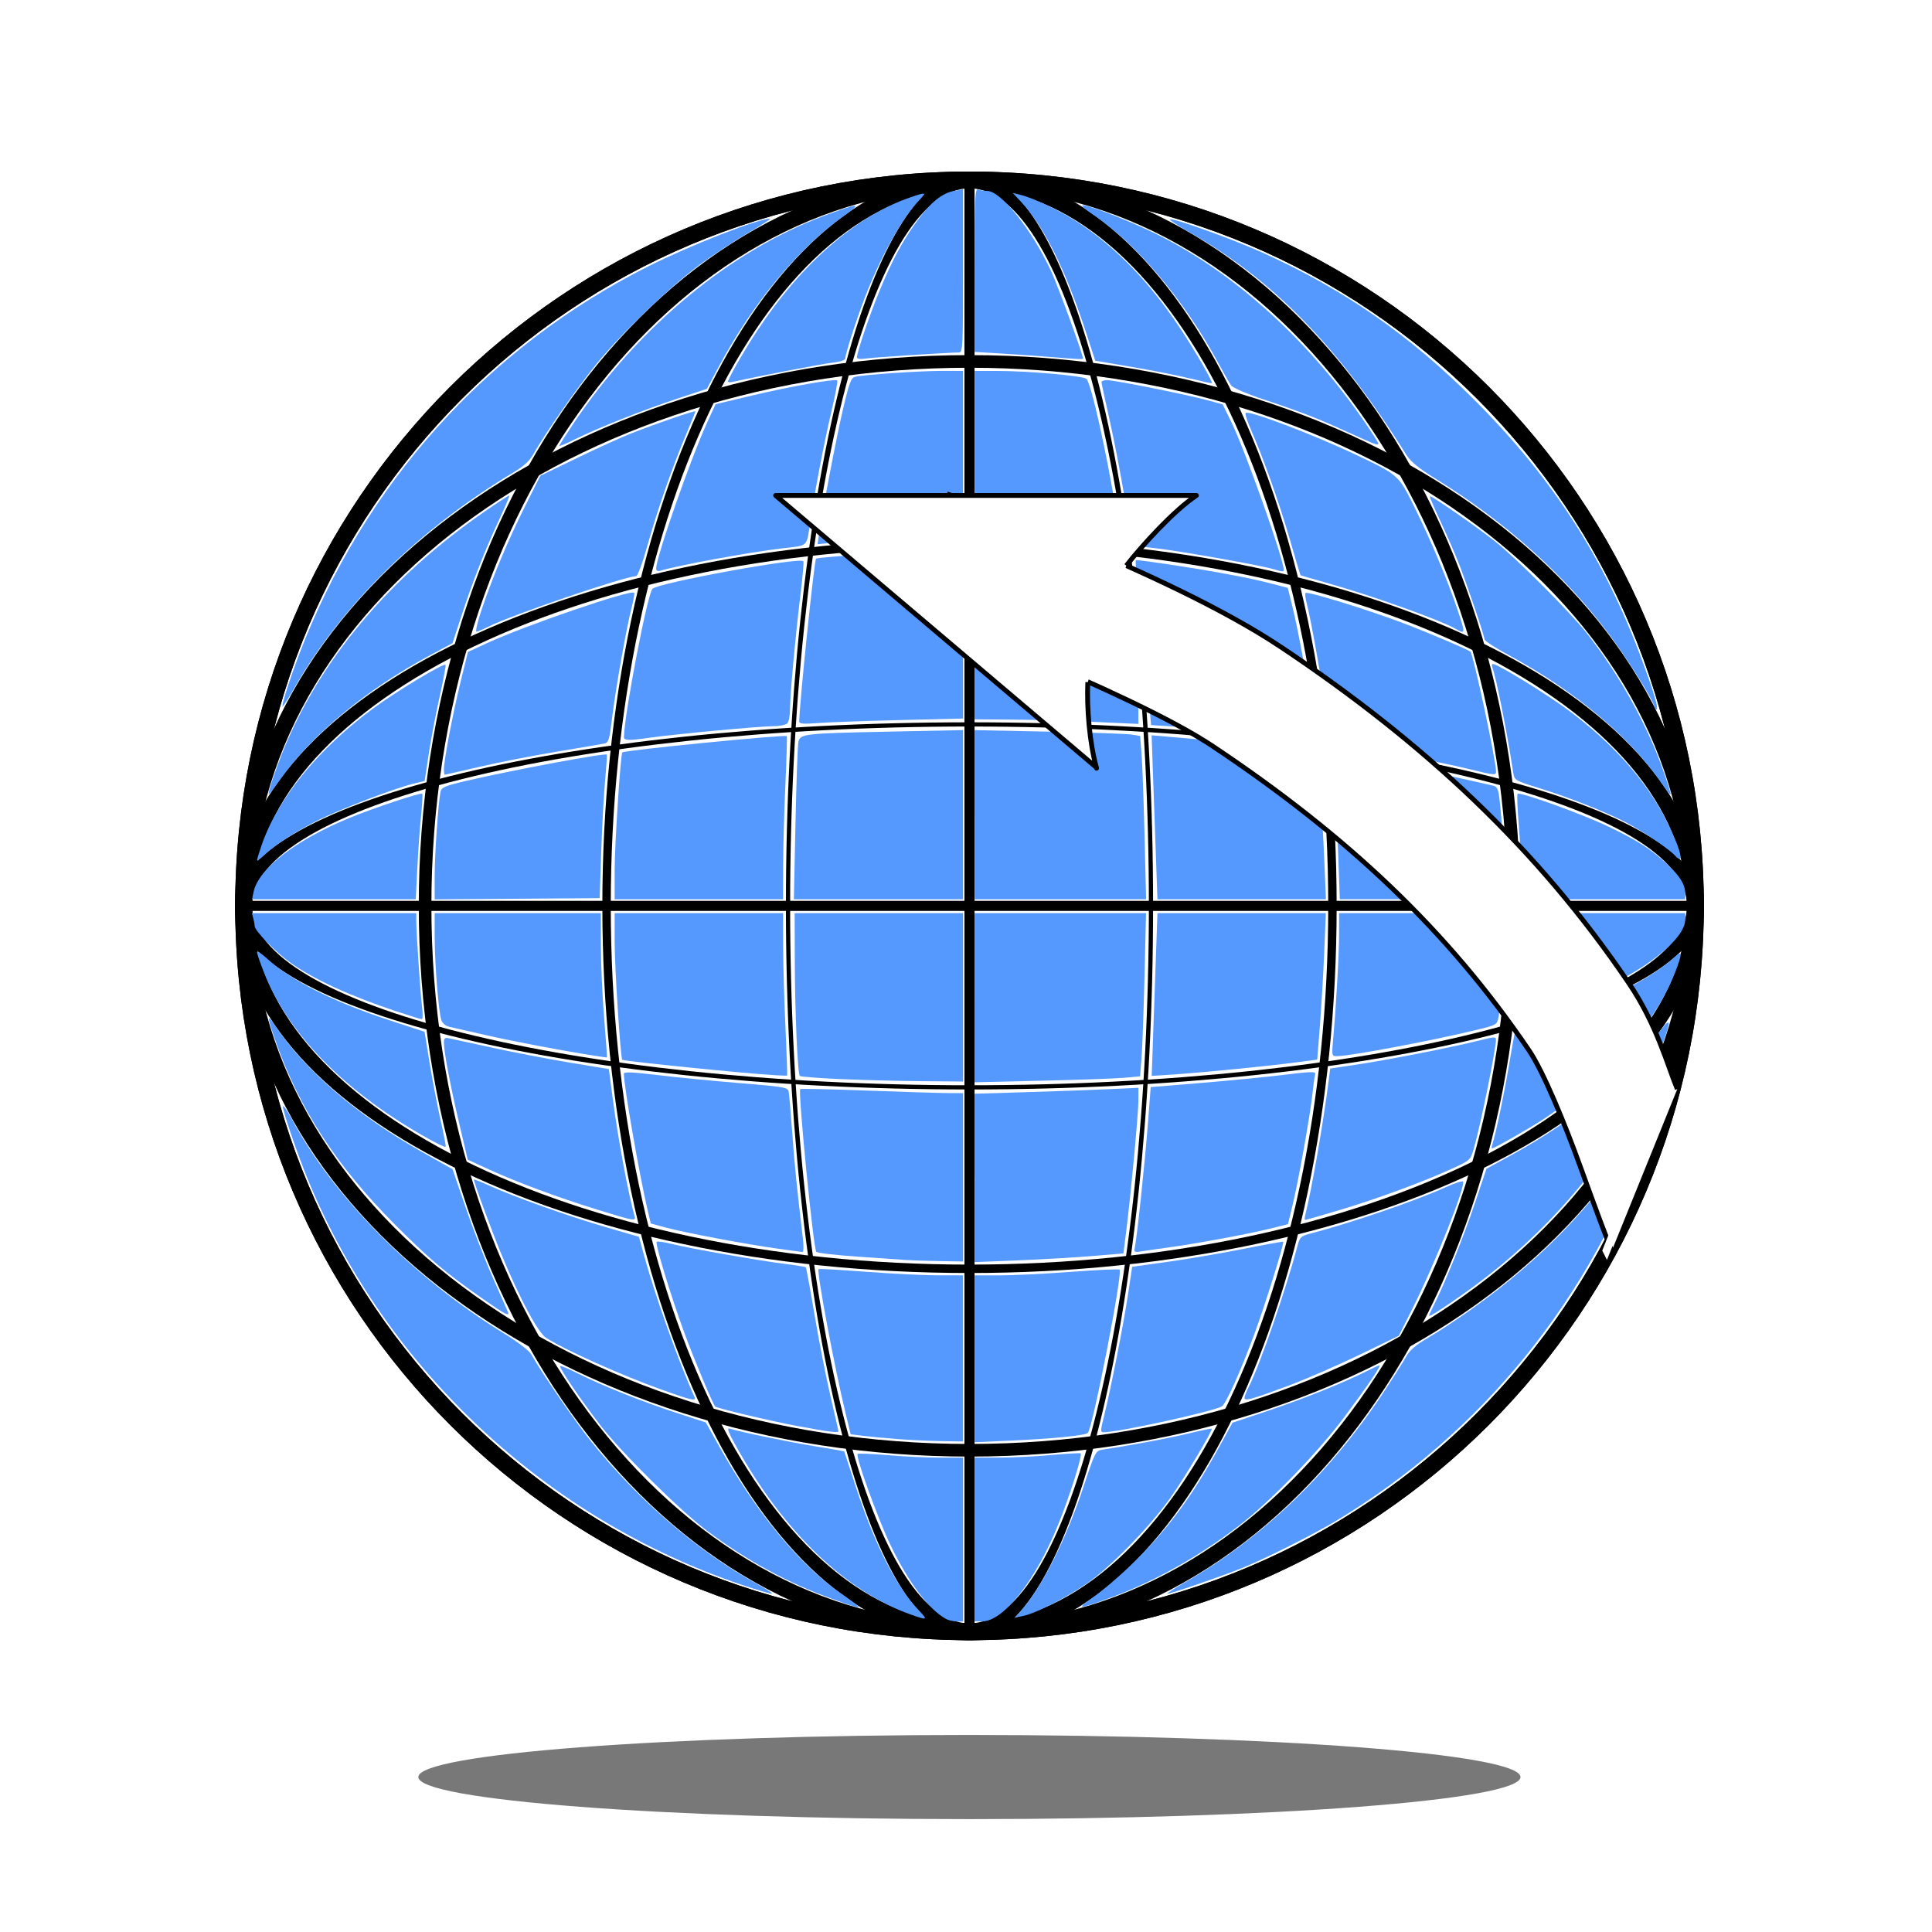 <svg xmlns="http://www.w3.org/2000/svg" xmlns:svg="http://www.w3.org/2000/svg" id="svg2" width="57.402" height="57.402" version="1.1"><defs id="defs4"><marker id="Arrow2Mstart" orient="auto" refX="0" refY="0" style="overflow:visible"><path id="path5795" style="font-size:12;fill-rule:evenodd;stroke-width:.625;stroke-linejoin:round" d="M 8.719,4.034 L -2.207,0.016 L 8.719,-4.002 C 6.973,-1.63 6.983,1.616 8.719,4.034 z" transform="scale(0.6) translate(0,0)"/></marker><marker id="Arrow2Sstart" orient="auto" refX="0" refY="0" style="overflow:visible"><path id="path5801" style="font-size:12;fill-rule:evenodd;stroke-width:.625;stroke-linejoin:round" d="M 8.719,4.034 L -2.207,0.016 L 8.719,-4.002 C 6.973,-1.63 6.983,1.616 8.719,4.034 z" transform="scale(0.3) translate(-2.3,0)"/></marker><marker id="Arrow2Lstart" orient="auto" refX="0" refY="0" style="overflow:visible"><path id="path5789" style="font-size:12;fill-rule:evenodd;stroke-width:.625;stroke-linejoin:round" d="M 8.719,4.034 L -2.207,0.016 L 8.719,-4.002 C 6.973,-1.63 6.983,1.616 8.719,4.034 z" transform="scale(1.1) translate(1,0)"/></marker><filter id="filter3798" width="1.5" height="1.5" x="-.25" y="-.25" color-interpolation-filters="sRGB"><feGaussianBlur id="feGaussianBlur3800" in="SourceAlpha" result="blur" stdDeviation="1,000000"/><feColorMatrix id="feColorMatrix3802" result="bluralpha" type="matrix" values="1 0 0 0 0 0 1 0 0 0 0 0 1 0 0 0 0 0 0,500000 0"/><feOffset id="feOffset3804" dx="1 0" dy="1 0" in="bluralpha" result="offsetBlur"/><feMerge id="feMerge3806"><feMergeNode id="feMergeNode3808" in="offsetBlur"/><feMergeNode id="feMergeNode3810" in="SourceGraphic"/></feMerge></filter><filter id="filter3954" width="1" height="1" x="0" y="0" color-interpolation-filters="sRGB"><feConvolveMatrix id="feConvolveMatrix3956" divisor="1" in="SourceGraphic" kernelMatrix="0 -0.15 0 -0.15 1.6 -0.15 0 -0.15 0" order="3 3" targetX="1" targetY="1"/></filter><filter id="filter4004" width="1.5" height="1.5" x="-.25" y="-.25"><feGaussianBlur id="feGaussianBlur4006" in="SourceAlpha" result="blur" stdDeviation="1,000000"/><feColorMatrix id="feColorMatrix4008" result="bluralpha" type="matrix" values="1 0 0 0 0 0 1 0 0 0 0 0 1 0 0 0 0 0 0,500000 0"/><feOffset id="feOffset4010" dx="1 0" dy="1 0" in="bluralpha" result="offsetBlur"/><feMerge id="feMerge4012"><feMergeNode id="feMergeNode4014" in="offsetBlur"/><feMergeNode id="feMergeNode4016" in="SourceGraphic"/></feMerge></filter><filter id="filter4167" width="1.5" height="1.5" x="-.25" y="-.25"><feGaussianBlur id="feGaussianBlur4169" in="SourceAlpha" result="blur" stdDeviation="1,000000"/><feColorMatrix id="feColorMatrix4171" result="bluralpha" type="matrix" values="1 0 0 0 0 0 1 0 0 0 0 0 1 0 0 0 0 0 0,500000 0"/><feOffset id="feOffset4173" dx="1 0" dy="1 0" in="bluralpha" result="offsetBlur"/><feMerge id="feMerge4175"><feMergeNode id="feMergeNode4177" in="offsetBlur"/><feMergeNode id="feMergeNode4179" in="SourceGraphic"/></feMerge></filter><filter id="filter5348" width="1.025" height="1.434" x="-.013" y="-.217"><feGaussianBlur id="feGaussianBlur5350" stdDeviation=".226"/></filter><marker id="Arrow2Mstart2" orient="auto" refX="0" refY="0" style="overflow:visible"><path id="path7014" style="stroke-linejoin:round;font-size:12;fill-rule:evenodd;stroke:#fff;stroke-width:.625;fill:#fff" d="M 8.719,4.034 L -2.207,0.016 L 8.719,-4.002 C 6.973,-1.63 6.983,1.616 8.719,4.034 z" transform="scale(0.6) translate(0,0)"/></marker><marker id="Arrow2SstartH" orient="auto" refX="0" refY="0" style="overflow:visible"><path id="path7464" style="stroke-linejoin:round;font-size:12;fill-rule:evenodd;stroke:#fff;stroke-width:.625;fill:#fff" d="M 8.719,4.034 L -2.207,0.016 L 8.719,-4.002 C 6.973,-1.63 6.983,1.616 8.719,4.034 z" transform="scale(0.3) translate(-2.3,0)"/></marker><filter id="filter7688" height="1.5" y="-.25" color-interpolation-filters="sRGB"><feGaussianBlur id="feGaussianBlur7690" result="result6" stdDeviation="5"/><feComposite id="feComposite7692" in="SourceGraphic" in2="result6" operator="atop" result="result8"/><feComposite id="feComposite7694" in="result8" in2="SourceAlpha" operator="over" result="result9"/><feColorMatrix id="feColorMatrix7696" result="result10" values="1 0 0 0 0 0 1 0 0 0 0 0 1 0 0 0 0 0 1 0"/><feBlend id="feBlend7698" in="result10" in2="result6" mode="normal"/></filter></defs><g id="layer1" transform="translate(12.553,-1006.647)"><path id="use5265" d="m 51.619,33.36 c 0,11.911 -9.656,21.567 -21.567,21.567 -11.911,0 -21.567,-9.656 -21.567,-21.567 0,-11.911 9.656,-21.567 21.567,-21.567 11.911,0 21.567,9.656 21.567,21.567 z" transform="translate(-13.8,1000.201)" style="fill:none;stroke:#000;stroke-width:.5;stroke-linecap:round;stroke-linejoin:round;stroke-miterlimit:4;stroke-opacity:1;stroke-dasharray:none;stroke-dashoffset:0"/><path id="use5267" d="m 51.619,33.36 c 0,11.911 -9.656,21.567 -21.567,21.567 -11.911,0 -21.567,-9.656 -21.567,-21.567 0,-11.911 9.656,-21.567 21.567,-21.567 11.911,0 21.567,9.656 21.567,21.567 z" transform="matrix(0.75,0,0,1,-6.287,1000.201)" style="fill:none;stroke:#000;stroke-width:.5;stroke-linecap:round;stroke-linejoin:round;stroke-miterlimit:4;stroke-opacity:1;stroke-dasharray:none;stroke-dashoffset:0"/><path id="use5269" d="m 51.619,33.36 c 0,11.911 -9.656,21.567 -21.567,21.567 -11.911,0 -21.567,-9.656 -21.567,-21.567 0,-11.911 9.656,-21.567 21.567,-21.567 11.911,0 21.567,9.656 21.567,21.567 z" transform="matrix(0.5,0,0,1,1.226,1000.201)" style="fill:none;stroke:#000;stroke-width:.5;stroke-linecap:round;stroke-linejoin:round;stroke-miterlimit:4;stroke-opacity:1;stroke-dasharray:none;stroke-dashoffset:0"/><path id="use5271" d="m 51.619,33.36 c 0,11.911 -9.656,21.567 -21.567,21.567 -11.911,0 -21.567,-9.656 -21.567,-21.567 0,-11.911 9.656,-21.567 21.567,-21.567 11.911,0 21.567,9.656 21.567,21.567 z" transform="matrix(0.25,0,0,1,8.739,1000.201)" style="fill:none;stroke:#000;stroke-width:.5;stroke-linecap:round;stroke-linejoin:round;stroke-miterlimit:4;stroke-opacity:1;stroke-dasharray:none;stroke-dashoffset:0"/><path style="fill:none;stroke:#000;stroke-width:.3;stroke-linecap:butt;stroke-linejoin:miter;stroke-miterlimit:4;stroke-opacity:1;stroke-dasharray:none" id="path5273" d="m 16.252,1011.999 0,43.125"/><path id="use5265-3" d="m 51.619,33.36 c 0,11.911 -9.656,21.567 -21.567,21.567 -11.911,0 -21.567,-9.656 -21.567,-21.567 0,-11.911 9.656,-21.567 21.567,-21.567 11.911,0 21.567,9.656 21.567,21.567 z" transform="matrix(0,1,-1,0,49.612,1003.509)" style="fill:none;stroke:#000;stroke-width:.5;stroke-linecap:round;stroke-linejoin:round;stroke-miterlimit:4;stroke-opacity:1;stroke-dasharray:none;stroke-dashoffset:0"/><path id="use5267-4" d="m 51.619,33.36 c 0,11.911 -9.656,21.567 -21.567,21.567 -11.911,0 -21.567,-9.656 -21.567,-21.567 0,-11.911 9.656,-21.567 21.567,-21.567 11.911,0 21.567,9.656 21.567,21.567 z" transform="matrix(0,0.75,-1,0,49.612,1011.022)" style="fill:none;stroke:#000;stroke-width:.5;stroke-linecap:round;stroke-linejoin:round;stroke-miterlimit:4;stroke-opacity:1;stroke-dasharray:none;stroke-dashoffset:0"/><path id="use5269-1" d="m 51.619,33.36 c 0,11.911 -9.656,21.567 -21.567,21.567 -11.911,0 -21.567,-9.656 -21.567,-21.567 0,-11.911 9.656,-21.567 21.567,-21.567 11.911,0 21.567,9.656 21.567,21.567 z" transform="matrix(0,0.5,-1,0,49.612,1018.535)" style="fill:none;stroke:#000;stroke-width:.5;stroke-linecap:round;stroke-linejoin:round;stroke-miterlimit:4;stroke-opacity:1;stroke-dasharray:none;stroke-dashoffset:0"/><path id="use5271-7" d="m 51.619,33.36 c 0,11.911 -9.656,21.567 -21.567,21.567 -11.911,0 -21.567,-9.656 -21.567,-21.567 0,-11.911 9.656,-21.567 21.567,-21.567 11.911,0 21.567,9.656 21.567,21.567 z" transform="matrix(0,0.25,-1,0,49.612,1026.049)" style="fill:none;stroke:#000;stroke-width:.5;stroke-linecap:round;stroke-linejoin:round;stroke-miterlimit:4;stroke-opacity:1;stroke-dasharray:none;stroke-dashoffset:0"/><path style="fill:none;stroke:#000;stroke-width:.3;stroke-linecap:butt;stroke-linejoin:miter;stroke-miterlimit:4;stroke-opacity:1;stroke-dasharray:none" id="path5273-1" d="m 37.815,1033.562 -43.125,0"/><path style="fill:#787878;fill-opacity:1;stroke:none;filter:url(#filter5348)" id="path5338" d="m 49,53.152 c 0,0.69 -9.57,1.25 -21.375,1.25 -11.805,0 -21.375,-0.56 -21.375,-1.25 0,-0.69 9.57,-1.25 21.375,-1.25 11.805,0 21.375,0.56 21.375,1.25 z" transform="matrix(0.766,0,0,1,-4.911,1006.293)"/><path style="fill:#59f;fill-opacity:1;stroke:none" id="path5634" d="m 32.806,42.057 c 0.191,-0.756 0.58,-2.731 0.713,-3.623 l 0.119,-0.796 1.07,-0.15 c 0.588,-0.082 1.594,-0.254 2.234,-0.382 0.641,-0.128 1.173,-0.223 1.184,-0.213 0.036,0.036 -0.531,1.853 -0.841,2.698 -0.399,1.087 -0.843,2.084 -0.974,2.188 -0.172,0.137 -3.068,0.775 -3.516,0.775 -0.105,0 -0.104,-0.038 0.012,-0.497 z" transform="translate(-12.553,1006.647)"/><path style="fill:#59f;fill-opacity:1;stroke:none" id="path5636" d="m 36.976,41.53 c 0,-0.043 0.06,-0.197 0.134,-0.342 0.323,-0.632 1.102,-2.891 1.439,-4.168 0.069,-0.262 0.104,-0.296 0.365,-0.364 1.214,-0.315 3.157,-0.98 4.043,-1.384 0.255,-0.116 0.484,-0.191 0.508,-0.167 0.1,0.1 -0.823,2.423 -1.498,3.771 l -0.407,0.812 -1.179,0.57 c -0.648,0.313 -1.595,0.724 -2.104,0.914 -1.108,0.412 -1.302,0.466 -1.302,0.359 z" transform="translate(-12.553,1006.647)"/><path style="fill:#59f;fill-opacity:1;stroke:none" id="path5638" d="m 42.46,39.091 c 0,-0.021 0.074,-0.183 0.164,-0.362 0.317,-0.626 0.871,-2.007 1.204,-3 l 0.336,-1.003 0.794,-0.436 c 1.818,-1 3.311,-2.238 4.283,-3.553 0.393,-0.532 0.429,-0.48 0.17,0.246 -0.996,2.788 -3.114,5.461 -5.888,7.429 -0.651,0.462 -1.063,0.725 -1.063,0.68 z" transform="translate(-12.553,1006.647)"/><path style="fill:#59f;fill-opacity:1;stroke:none" id="path5640" d="m 28.956,40.371 0,-2.478 0.737,-1.17e-4 c 0.405,-6.4e-5 1.366,-0.047 2.134,-0.105 0.768,-0.058 1.415,-0.087 1.438,-0.064 0.098,0.098 -0.798,4.697 -0.945,4.851 -0.072,0.075 -1.07,0.174 -2.318,0.229 l -1.045,0.046 0,-2.478 z" transform="translate(-12.553,1006.647)"/><path style="fill:#59f;fill-opacity:1;stroke:none" id="path5642" d="m 28.956,45.741 0,-2.434 0.725,0 c 0.399,0 1.093,-0.034 1.542,-0.075 0.449,-0.041 0.846,-0.064 0.882,-0.051 0.07,0.025 -0.317,1.254 -0.666,2.118 -0.671,1.661 -1.624,2.875 -2.259,2.875 l -0.225,0 0,-2.434 z" transform="translate(-12.553,1006.647)"/><path style="fill:#59f;fill-opacity:1;stroke:none" id="path5644" d="m 30.334,47.859 c 0.615,-0.681 1.337,-2.112 1.855,-3.676 0.349,-1.053 0.362,-1.08 0.567,-1.112 0.966,-0.151 1.966,-0.339 2.54,-0.477 0.377,-0.091 0.694,-0.157 0.705,-0.146 0.041,0.041 -0.792,1.437 -1.219,2.041 -0.565,0.801 -1.651,1.933 -2.363,2.465 -0.588,0.439 -1.63,0.983 -2.025,1.058 l -0.24,0.045 0.179,-0.198 0,0 z" transform="translate(-12.553,1006.647)"/><path style="fill:#59f;fill-opacity:1;stroke:none" id="path5646" d="m 32.449,47.481 c 0.244,-0.165 0.747,-0.591 1.119,-0.947 1.075,-1.03 1.807,-2.001 2.617,-3.474 l 0.434,-0.79 1.087,-0.365 c 1.046,-0.351 2.241,-0.832 2.918,-1.175 0.178,-0.09 0.34,-0.164 0.361,-0.164 0.063,0 -0.3,0.536 -1.022,1.508 -0.782,1.053 -2.214,2.533 -3.147,3.252 -1.17,0.902 -2.486,1.644 -3.747,2.115 -1.026,0.383 -1.137,0.39 -0.62,0.04 z" transform="translate(-12.553,1006.647)"/><path style="fill:#59f;fill-opacity:1;stroke:none" id="path5648" d="m 35.231,47 c 2.28,-1.307 4.296,-3.241 5.885,-5.646 0.274,-0.415 0.567,-0.879 0.652,-1.032 0.115,-0.207 0.286,-0.355 0.677,-0.583 0.288,-0.168 0.864,-0.548 1.28,-0.844 2.259,-1.607 3.941,-3.416 5.17,-5.559 0.194,-0.338 0.352,-0.581 0.352,-0.54 0,0.041 -0.136,0.471 -0.302,0.957 -1.635,4.772 -4.917,8.83 -9.243,11.429 -0.701,0.421 -2.144,1.145 -2.828,1.418 -0.627,0.251 -2.085,0.751 -2.188,0.751 -0.038,0 0.207,-0.158 0.545,-0.352 z" transform="translate(-12.553,1006.647)"/><path style="fill:#59f;fill-opacity:1;stroke:none" id="path5650" d="m 28.099,48.096 c -0.508,-0.279 -1.114,-1.09 -1.649,-2.207 -0.372,-0.777 -1.038,-2.624 -0.97,-2.691 0.02,-0.02 0.427,-0.004 0.904,0.037 0.477,0.041 1.173,0.074 1.548,0.074 l 0.682,0 0,2.434 0,2.434 -0.189,-0.002 c -0.104,-0.001 -0.25,-0.036 -0.326,-0.077 z" transform="translate(-12.553,1006.647)"/><path style="fill:#59f;fill-opacity:1;stroke:none" id="path5652" d="m 27.071,47.974 c -1.949,-0.695 -3.771,-2.447 -5.196,-4.996 -0.232,-0.415 -0.286,-0.56 -0.2,-0.533 0.33,0.103 1.743,0.396 2.523,0.523 0.486,0.079 0.885,0.149 0.885,0.156 5.56e-4,0.007 0.166,0.51 0.367,1.119 0.557,1.686 1.173,2.885 1.853,3.606 0.272,0.288 0.254,0.298 -0.231,0.125 z" transform="translate(-12.553,1006.647)"/><path style="fill:#59f;fill-opacity:1;stroke:none" id="path5654" d="m 24.706,47.497 c -1.302,-0.469 -2.494,-1.118 -3.687,-2.006 -0.795,-0.592 -2.553,-2.329 -3.181,-3.143 -0.572,-0.741 -1.237,-1.72 -1.197,-1.76 0.017,-0.017 0.252,0.081 0.523,0.217 0.722,0.364 1.902,0.836 2.915,1.167 l 0.891,0.291 0.398,0.711 c 1.09,1.948 2.361,3.488 3.588,4.347 0.775,0.543 0.773,0.545 -0.25,0.176 z" transform="translate(-12.553,1006.647)"/><path style="fill:#59f;fill-opacity:1;stroke:none" id="path5656" d="M 22.032,47.084 C 16.254,45.133 11.49,40.695 9.171,35.102 8.842,34.31 8.38,32.956 8.408,32.87 c 0.012,-0.037 0.126,0.127 0.253,0.364 1.231,2.31 3.623,4.731 6.305,6.379 0.434,0.267 0.757,0.516 0.823,0.634 0.288,0.518 1.294,1.982 1.767,2.572 1.413,1.761 3.212,3.305 4.956,4.252 0.283,0.154 0.468,0.279 0.411,0.279 -0.057,-2.5e-5 -0.458,-0.12 -0.891,-0.266 l 0,0 z" transform="translate(-12.553,1006.647)"/><path style="fill:#59f;fill-opacity:1;stroke:none" id="path5658" transform="translate(-12.553,1006.647)"/><path style="fill:#59f;fill-opacity:1;stroke:none" id="path5660" d="m 19.667,41.292 c -1.213,-0.436 -2.836,-1.162 -3.435,-1.538 -0.244,-0.153 -0.756,-1.104 -1.317,-2.444 -0.284,-0.68 -0.835,-2.174 -0.835,-2.266 0,-0.014 0.208,0.07 0.463,0.185 0.726,0.33 2.356,0.911 3.446,1.228 l 0.995,0.29 0.162,0.59 c 0.334,1.214 1.03,3.162 1.49,4.171 0.061,0.133 -0.086,0.101 -0.97,-0.217 z" transform="translate(-12.553,1006.647)"/><path style="fill:#59f;fill-opacity:1;stroke:none" id="path5662" d="m 23.715,42.375 c -0.84,-0.159 -2.425,-0.535 -2.467,-0.586 -0.076,-0.089 -0.644,-1.447 -0.919,-2.199 -0.405,-1.106 -0.872,-2.641 -0.818,-2.695 0.021,-0.021 0.22,0.007 0.441,0.063 0.517,0.131 2.551,0.491 3.348,0.591 0.339,0.043 0.628,0.089 0.642,0.103 0.014,0.014 0.13,0.648 0.258,1.409 0.128,0.761 0.34,1.847 0.472,2.413 0.132,0.567 0.24,1.041 0.24,1.054 0,0.051 -0.341,0.007 -1.196,-0.155 l 0,0 z" transform="translate(-12.553,1006.647)"/><path style="fill:#59f;fill-opacity:1;stroke:none" id="path5664" d="m 26.675,42.757 c -0.368,-0.028 -0.834,-0.071 -1.035,-0.096 l -0.365,-0.046 -0.153,-0.63 c -0.328,-1.353 -0.864,-4.215 -0.801,-4.279 0.013,-0.013 0.653,0.023 1.421,0.081 0.768,0.058 1.729,0.105 2.134,0.105 l 0.737,1.17e-4 0,2.468 0,2.468 -0.634,-0.01 c -0.349,-0.005 -0.936,-0.033 -1.304,-0.061 z" transform="translate(-12.553,1006.647)"/><path style="fill:#59f;fill-opacity:1;stroke:none" id="path5666" d="M 14.349,38.592 C 13.228,37.808 12.778,37.428 11.743,36.392 10.008,34.654 8.903,32.959 8.193,30.946 7.932,30.206 7.925,30.102 8.162,30.456 c 0.903,1.353 2.444,2.679 4.385,3.775 l 0.899,0.508 0.392,1.145 c 0.216,0.63 0.577,1.563 0.803,2.074 0.226,0.511 0.427,0.968 0.447,1.015 0.066,0.157 -0.076,0.084 -0.739,-0.38 z" transform="translate(-12.553,1006.647)"/><path style="fill:#59f;fill-opacity:1;stroke:none" id="path5668" d="M 12.515,33.714 C 10.176,32.363 8.562,30.699 7.846,28.901 7.731,28.612 7.637,28.338 7.637,28.292 c 0,-0.046 0.131,0.037 0.291,0.183 0.726,0.663 2,1.303 3.688,1.854 l 0.998,0.326 0.151,0.928 c 0.083,0.51 0.228,1.267 0.322,1.682 0.094,0.414 0.164,0.777 0.154,0.806 -0.01,0.029 -0.336,-0.132 -0.726,-0.357 l 0,0 z" transform="translate(-12.553,1006.647)"/><path style="fill:#59f;fill-opacity:1;stroke:none" id="path5670" d="M 11.784,30.051 C 10.385,29.585 9.329,29.1 8.623,28.599 8.19,28.292 7.569,27.655 7.567,27.517 7.567,27.474 7.548,27.369 7.525,27.284 l -0.041,-0.154 2.442,0 2.442,0 0.001,0.257 c 0.002,0.373 0.125,2.189 0.175,2.571 0.023,0.179 0.017,0.325 -0.015,0.323 -0.032,-0.001 -0.366,-0.105 -0.743,-0.23 z" transform="translate(-12.553,1006.647)"/><path style="fill:#59f;fill-opacity:1;stroke:none" id="path5672" d="m 7.535,26.496 c 0.142,-0.683 1.259,-1.542 2.859,-2.199 0.716,-0.294 2.109,-0.756 2.151,-0.714 0.017,0.017 0.002,0.306 -0.033,0.641 -0.036,0.335 -0.086,1.034 -0.112,1.552 l -0.047,0.943 -2.432,0 -2.432,0 0.046,-0.223 z" transform="translate(-12.553,1006.647)"/><path style="fill:#59f;fill-opacity:1;stroke:none" id="path5674" d="m 7.637,25.557 c 0,-0.028 0.06,-0.226 0.133,-0.439 0.479,-1.392 1.702,-2.887 3.346,-4.09 0.685,-0.501 2.066,-1.332 2.121,-1.277 0.017,0.017 -0.062,0.444 -0.175,0.948 -0.113,0.504 -0.259,1.274 -0.325,1.71 l -0.119,0.793 -0.349,0.086 c -0.569,0.141 -2.153,0.75 -2.817,1.082 -0.68,0.341 -1.254,0.712 -1.594,1.03 -0.122,0.114 -0.222,0.185 -0.222,0.157 z" transform="translate(-12.553,1006.647)"/><path style="fill:#59f;fill-opacity:1;stroke:none" id="path5676" d="m 7.98,23.593 c 0.001,-0.114 0.188,-0.672 0.409,-1.228 1.088,-2.726 3.19,-5.227 6.043,-7.189 0.363,-0.25 0.677,-0.454 0.698,-0.454 0.02,0 -0.111,0.316 -0.292,0.703 -0.425,0.906 -0.775,1.796 -1.119,2.845 l -0.275,0.84 -0.659,0.353 c -1.899,1.019 -3.523,2.364 -4.455,3.691 -0.193,0.275 -0.351,0.473 -0.351,0.438 l 0,0 z" transform="translate(-12.553,1006.647)"/><path style="fill:#59f;fill-opacity:1;stroke:none" id="path5678" d="m 8.391,20.987 c 0,-0.13 0.218,-0.808 0.485,-1.514 C 10.799,14.406 14.466,10.326 19.267,7.911 20.473,7.304 22.535,6.496 22.878,6.496 c 0.042,0 -0.255,0.193 -0.659,0.428 -0.405,0.236 -1.05,0.66 -1.434,0.943 -0.862,0.635 -2.285,2 -3.037,2.913 -0.564,0.685 -1.582,2.138 -1.889,2.695 -0.115,0.21 -0.283,0.367 -0.576,0.543 -2.809,1.679 -5.13,3.958 -6.54,6.425 -0.193,0.338 -0.351,0.582 -0.351,0.544 z" transform="translate(-12.553,1006.647)"/><path style="fill:#59f;fill-opacity:1;stroke:none" id="path5680" d="m 14.315,18.098 c 0.329,-0.974 0.791,-2.07 1.295,-3.077 l 0.443,-0.884 1.087,-0.527 c 0.598,-0.29 1.324,-0.619 1.613,-0.733 0.77,-0.302 1.908,-0.692 1.908,-0.655 0,0.018 -0.121,0.318 -0.268,0.666 -0.409,0.965 -0.855,2.244 -1.148,3.289 -0.151,0.54 -0.299,0.942 -0.346,0.943 -0.341,0.004 -3.724,1.161 -4.394,1.502 -0.155,0.079 -0.312,0.144 -0.349,0.144 -0.037,0 0.035,-0.301 0.159,-0.668 z" transform="translate(-12.553,1006.647)"/><path style="fill:#59f;fill-opacity:1;stroke:none" id="path5682" d="m 16.617,13.247 c 0,-0.021 0.186,-0.314 0.413,-0.652 1.944,-2.891 4.666,-5.146 7.471,-6.189 1.058,-0.393 1.135,-0.39 0.556,0.021 -1.346,0.956 -2.685,2.573 -3.701,4.465 l -0.355,0.661 -0.872,0.289 c -1.019,0.337 -2.391,0.882 -3.049,1.211 -0.254,0.127 -0.463,0.214 -0.463,0.193 z" transform="translate(-12.553,1006.647)"/><path style="fill:#59f;fill-opacity:1;stroke:none" id="path5684" d="m 13.189,22.858 c 0,-0.27 0.269,-1.68 0.497,-2.607 l 0.217,-0.881 0.581,-0.268 c 1.126,-0.52 4.257,-1.592 4.357,-1.491 0.017,0.017 -0.015,0.211 -0.072,0.429 -0.152,0.58 -0.479,2.428 -0.582,3.283 -0.079,0.653 -0.105,0.742 -0.23,0.769 -0.078,0.016 -0.712,0.124 -1.409,0.24 -0.698,0.116 -1.728,0.317 -2.289,0.448 -0.562,0.131 -1.032,0.238 -1.045,0.238 -0.013,0 -0.024,-0.072 -0.024,-0.159 z" transform="translate(-12.553,1006.647)"/><path style="fill:#59f;fill-opacity:1;stroke:none" id="path5686" d="m 12.915,26.029 c 0,-0.659 0.106,-2.194 0.174,-2.509 0.027,-0.127 0.139,-0.174 0.769,-0.321 1.343,-0.314 4.119,-0.833 4.173,-0.779 0.009,0.009 -0.015,0.356 -0.053,0.77 -0.038,0.414 -0.09,1.37 -0.115,2.124 l -0.046,1.371 -2.451,0.018 -2.451,0.018 0,-0.692 z" transform="translate(-12.553,1006.647)"/><path style="fill:#59f;fill-opacity:1;stroke:none" id="path5688" d="m 17.645,31.364 c -1.028,-0.162 -2.39,-0.421 -3.222,-0.612 -0.509,-0.117 -0.997,-0.228 -1.085,-0.247 -0.088,-0.019 -0.187,-0.099 -0.22,-0.179 -0.084,-0.202 -0.203,-1.673 -0.203,-2.505 l 0,-0.691 2.468,0 2.468,0 0.002,0.977 c 8.49e-4,0.537 0.044,1.501 0.097,2.142 0.052,0.641 0.09,1.167 0.084,1.17 -0.006,0.002 -0.181,-0.022 -0.388,-0.055 z" transform="translate(-12.553,1006.647)"/><path style="fill:#59f;fill-opacity:1;stroke:none" id="path5690" d="m 17.748,35.94 c -1.162,-0.358 -2.388,-0.813 -3.228,-1.198 l -0.623,-0.286 -0.253,-1.075 c -0.265,-1.126 -0.454,-2.127 -0.455,-2.403 -7.6e-5,-0.132 0.028,-0.156 0.154,-0.129 0.085,0.018 0.669,0.145 1.299,0.283 0.629,0.137 1.663,0.336 2.296,0.441 l 1.152,0.191 0.112,0.854 c 0.156,1.191 0.471,2.89 0.651,3.51 0.047,0.162 0.007,0.155 -1.106,-0.188 z" transform="translate(-12.553,1006.647)"/><path style="fill:#59f;fill-opacity:1;stroke:none" id="path5692" d="m 23.098,37.098 c -0.894,-0.122 -2.765,-0.475 -3.323,-0.627 l -0.44,-0.12 -0.089,-0.377 c -0.252,-1.074 -0.71,-3.702 -0.71,-4.077 0,-0.055 0.278,-0.043 0.977,0.042 0.537,0.066 1.633,0.173 2.436,0.239 1.371,0.112 1.46,0.128 1.485,0.261 0.014,0.078 0.062,0.635 0.106,1.238 0.07,0.965 0.124,1.5 0.316,3.136 0.026,0.22 0.019,0.391 -0.015,0.386 -0.033,-0.004 -0.368,-0.05 -0.743,-0.101 l 0,0 z" transform="translate(-12.553,1006.647)"/><path style="fill:#59f;fill-opacity:1;stroke:none" id="path5694" d="m 23.026,31.945 c -0.838,-0.045 -4.466,-0.411 -4.539,-0.458 -0.049,-0.032 -0.225,-2.755 -0.225,-3.481 l 0,-0.875 2.502,0 2.502,0 0.002,0.977 c 8.29e-4,0.537 0.032,1.622 0.069,2.411 0.037,0.789 0.059,1.436 0.05,1.44 -0.009,0.003 -0.171,-0.003 -0.36,-0.013 z" transform="translate(-12.553,1006.647)"/><path style="fill:#59f;fill-opacity:1;stroke:none" id="path5696" d="m 18.262,25.844 c 0,-0.747 0.176,-3.437 0.228,-3.489 0.065,-0.065 4.833,-0.537 4.887,-0.484 0.012,0.012 -0.007,0.668 -0.043,1.458 -0.036,0.79 -0.065,1.876 -0.066,2.413 l -0.002,0.977 -2.502,0 -2.502,0 0,-0.875 z" transform="translate(-12.553,1006.647)"/><path style="fill:#59f;fill-opacity:1;stroke:none" id="path5698" d="m 18.538,21.903 c 0.01,-0.68 0.7,-4.268 0.847,-4.409 0.191,-0.182 4.36,-0.945 4.484,-0.82 0.017,0.017 -0.019,0.441 -0.08,0.942 -0.153,1.246 -0.317,3.031 -0.317,3.451 -1.3e-4,0.19 -0.037,0.383 -0.083,0.428 -0.045,0.045 -0.238,0.082 -0.428,0.082 -0.392,5.6e-5 -2.93,0.237 -3.645,0.34 -0.626,0.091 -0.78,0.088 -0.779,-0.015 z" transform="translate(-12.553,1006.647)"/><path style="fill:#59f;fill-opacity:1;stroke:none" id="path5700" d="m 19.496,16.892 c 0,-0.341 1.033,-3.293 1.527,-4.366 l 0.238,-0.517 1.072,-0.255 c 1.151,-0.274 2.482,-0.509 2.542,-0.449 0.02,0.02 -0.054,0.42 -0.165,0.887 -0.209,0.882 -0.487,2.324 -0.621,3.215 -0.132,0.881 -0.045,0.79 -0.84,0.884 -1.006,0.119 -3.017,0.488 -3.635,0.667 -0.076,0.022 -0.12,-0.003 -0.12,-0.067 z" transform="translate(-12.553,1006.647)"/><path style="fill:#59f;fill-opacity:1;stroke:none" id="path5702" d="m 21.63,11.322 c 0.128,-0.295 0.497,-0.931 0.865,-1.49 1.309,-1.989 2.939,-3.413 4.536,-3.962 0.493,-0.17 0.507,-0.164 0.265,0.095 -0.475,0.508 -1.051,1.518 -1.515,2.657 -0.258,0.633 -0.663,1.864 -0.663,2.015 0,0.063 -0.128,0.109 -0.394,0.14 -0.315,0.037 -2.144,0.389 -2.957,0.57 -0.09,0.02 -0.151,0.009 -0.137,-0.025 l 0,0 z" transform="translate(-12.553,1006.647)"/><path style="fill:#59f;fill-opacity:1;stroke:none" id="path5704" d="m 25.46,10.621 c 0,-0.151 0.369,-1.239 0.666,-1.965 0.373,-0.911 0.687,-1.495 1.129,-2.101 0.398,-0.544 0.736,-0.818 1.094,-0.883 l 0.264,-0.048 0,2.424 c 0,2.263 -0.008,2.424 -0.12,2.425 -0.36,0.003 -2.494,0.141 -2.742,0.177 -0.187,0.027 -0.291,0.017 -0.291,-0.03 z" transform="translate(-12.553,1006.647)"/><path style="fill:#59f;fill-opacity:1;stroke:none" id="path5706" d="m 24.335,15.874 c 0.119,-0.811 0.526,-2.935 0.717,-3.74 0.186,-0.787 0.235,-0.913 0.363,-0.941 0.288,-0.063 1.913,-0.173 2.551,-0.173 l 0.647,0 0,2.468 0,2.468 -0.943,7.08e-4 c -0.842,6.3e-4 -1.806,0.057 -2.983,0.173 l -0.396,0.039 0.043,-0.295 0,0 z" transform="translate(-12.553,1006.647)"/><path style="fill:#59f;fill-opacity:1;stroke:none" id="path5708" d="m 23.746,21.445 c 0,-0.481 0.444,-4.791 0.5,-4.846 0.049,-0.049 2.826,-0.232 3.531,-0.232 l 0.837,0 0,2.491 0,2.491 -1.902,0.046 c -1.046,0.025 -2.141,0.066 -2.434,0.089 -0.395,0.032 -0.531,0.022 -0.531,-0.04 z" transform="translate(-12.553,1006.647)"/><path style="fill:#59f;fill-opacity:1;stroke:none" id="path5710" d="m 23.634,24.474 c 0.026,-1.235 0.065,-2.326 0.086,-2.426 0.053,-0.247 0.143,-0.257 2.717,-0.311 l 2.176,-0.045 0,2.513 0,2.513 -2.513,0 -2.513,0 0.047,-2.245 z" transform="translate(-12.553,1006.647)"/><path style="fill:#59f;fill-opacity:1;stroke:none" id="path5712" d="m 24.957,32.061 c -0.635,-0.029 -1.172,-0.071 -1.194,-0.093 -0.065,-0.065 -0.145,-1.878 -0.149,-3.416 l -0.004,-1.422 2.502,0 2.502,0 0,2.502 0,2.502 -1.251,-0.011 c -0.688,-0.006 -1.77,-0.034 -2.405,-0.063 z" transform="translate(-12.553,1006.647)"/><path style="fill:#59f;fill-opacity:1;stroke:none" id="path5714" d="m 26.934,37.437 c -0.151,-0.012 -0.807,-0.057 -1.458,-0.101 -0.651,-0.044 -1.202,-0.108 -1.224,-0.144 -0.092,-0.148 -0.546,-4.765 -0.476,-4.835 0.015,-0.015 0.919,0.006 2.007,0.046 1.089,0.041 2.171,0.074 2.405,0.074 l 0.426,0 0,2.502 0,2.502 -0.703,-0.012 c -0.386,-0.006 -0.826,-0.021 -0.977,-0.033 z" transform="translate(-12.553,1006.647)"/><path style="fill:#59f;fill-opacity:1;stroke:none" id="path5716" d="m 28.956,34.998 0,-2.502 1.491,-0.045 c 0.82,-0.025 1.915,-0.064 2.434,-0.088 l 0.943,-0.043 0,0.366 c 0,0.389 -0.226,2.813 -0.364,3.903 l -0.082,0.651 -0.925,0.078 c -0.509,0.043 -1.504,0.101 -2.21,0.129 l -1.285,0.051 0,-2.502 z" transform="translate(-12.553,1006.647)"/><path style="fill:#59f;fill-opacity:1;stroke:none" id="path5718" d="m 28.956,29.643 0,-2.513 2.547,0 2.547,0 -0.046,1.902 c -0.025,1.046 -0.065,2.137 -0.089,2.425 l -0.042,0.522 -0.454,0.042 c -0.249,0.023 -1.356,0.063 -2.459,0.088 l -2.005,0.047 0,-2.513 z" transform="translate(-12.553,1006.647)"/><path style="fill:#59f;fill-opacity:1;stroke:none" id="path5720" d="m 28.956,24.206 0,-2.513 2.211,0.045 c 1.216,0.025 2.322,0.064 2.459,0.087 l 0.248,0.042 0.043,0.524 c 0.023,0.288 0.063,1.38 0.089,2.426 l 0.046,1.902 -2.547,0 -2.547,0 0,-2.513 z" transform="translate(-12.553,1006.647)"/><path style="fill:#59f;fill-opacity:1;stroke:none" id="path5722" d="m 32.212,21.437 c -0.566,-0.026 -1.53,-0.052 -2.142,-0.056 l -1.114,-0.009 0,-2.502 0,-2.502 0.908,0.001 c 0.5,7.85e-4 1.448,0.046 2.108,0.101 0.66,0.055 1.249,0.101 1.308,0.101 0.087,0.001 0.125,0.147 0.191,0.738 0.195,1.745 0.351,3.439 0.351,3.805 l 3.29e-4,0.394 -0.291,-0.012 c -0.16,-0.007 -0.754,-0.034 -1.32,-0.06 z" transform="translate(-12.553,1006.647)"/><path style="fill:#59f;fill-opacity:1;stroke:none" id="path5724" d="m 32.041,16.056 c -0.547,-0.048 -1.464,-0.09 -2.039,-0.093 l -1.045,-0.006 0,-2.468 0,-2.468 0.665,0 c 0.916,0 2.54,0.143 2.656,0.234 0.135,0.106 0.59,2.137 0.899,4.016 0.128,0.781 0.126,0.893 -0.022,0.882 -0.066,-0.005 -0.567,-0.049 -1.114,-0.097 z" transform="translate(-12.553,1006.647)"/><path style="fill:#59f;fill-opacity:1;stroke:none" id="path5726" d="m 31.115,10.599 c -0.377,-0.031 -1.017,-0.076 -1.422,-0.099 l -0.737,-0.042 0,-2.434 c 0,-2.192 0.011,-2.43 0.108,-2.393 0.06,0.023 0.181,0.042 0.269,0.042 0.407,0 1.335,1.167 1.899,2.388 0.21,0.456 0.945,2.47 0.945,2.591 0,0.03 -0.157,0.022 -1.063,-0.053 z" transform="translate(-12.553,1006.647)"/><path style="fill:#59f;fill-opacity:1;stroke:none" id="path5728" d="M 35.365,11.247 C 35.026,11.162 34.252,11.008 33.645,10.905 L 32.541,10.717 32.284,9.926 C 31.663,8.02 31.018,6.719 30.334,5.994 l -0.247,-0.262 0.206,0.05 c 0.412,0.101 1.178,0.464 1.714,0.812 1.139,0.741 2.158,1.798 3.075,3.188 0.443,0.672 0.966,1.579 0.924,1.604 -0.013,0.008 -0.301,-0.056 -0.64,-0.141 z" transform="translate(-12.553,1006.647)"/><path style="fill:#59f;fill-opacity:1;stroke:none" id="path5730" d="M 40.095,12.862 C 39.155,12.431 38.685,12.248 37.562,11.874 37.057,11.706 36.633,11.524 36.581,11.454 36.531,11.385 36.348,11.067 36.174,10.746 35.178,8.906 33.754,7.226 32.467,6.371 32.262,6.235 32.124,6.114 32.16,6.102 c 0.12,-0.04 1.409,0.461 2.208,0.857 2.319,1.151 4.566,3.195 6.25,5.686 0.184,0.272 0.334,0.511 0.334,0.531 0,0.069 -0.099,0.032 -0.857,-0.315 z" transform="translate(-12.553,1006.647)"/><path style="fill:#59f;fill-opacity:1;stroke:none" id="path5732" d="m 49.15,20.978 c -0.088,-0.278 -0.821,-1.439 -1.367,-2.166 -1.307,-1.74 -3.055,-3.306 -5.109,-4.575 -0.514,-0.318 -0.76,-0.516 -0.884,-0.714 C 39.778,10.313 37.838,8.322 35.34,6.901 34.987,6.7 34.727,6.526 34.762,6.515 c 0.113,-0.038 1.861,0.592 2.728,0.982 2.453,1.105 4.414,2.472 6.375,4.444 2.271,2.283 3.798,4.656 4.897,7.608 0.359,0.966 0.513,1.474 0.461,1.526 -0.018,0.018 -0.051,-0.026 -0.074,-0.097 l 0,0 z" transform="translate(-12.553,1006.647)"/><path style="fill:#59f;fill-opacity:1;stroke:none" id="path5734" d="M 49.368,23.275 C 48.456,21.918 46.794,20.525 44.805,19.452 44.421,19.245 44.106,19.039 44.106,18.995 c -2.83e-4,-0.104 -0.543,-1.702 -0.788,-2.32 -0.105,-0.264 -0.341,-0.801 -0.524,-1.194 -0.184,-0.393 -0.324,-0.724 -0.311,-0.737 0.033,-0.033 1.359,0.885 1.93,1.337 0.632,0.5 2.243,2.11 2.726,2.724 0.951,1.21 1.775,2.681 2.257,4.031 0.147,0.41 0.255,0.758 0.241,0.772 -0.014,0.014 -0.135,-0.136 -0.269,-0.335 l 0,0 z" transform="translate(-12.553,1006.647)"/><path style="fill:#59f;fill-opacity:1;stroke:none" id="path5736" d="m 43.27,18.695 c -0.454,-0.265 -2.494,-0.995 -3.826,-1.37 -0.434,-0.122 -0.795,-0.226 -0.802,-0.232 -0.008,-0.006 -0.153,-0.49 -0.322,-1.075 -0.315,-1.087 -0.78,-2.399 -1.148,-3.238 -0.113,-0.258 -0.186,-0.489 -0.162,-0.512 0.085,-0.085 1.99,0.636 3.223,1.219 1.33,0.629 1.313,0.614 1.796,1.589 0.471,0.95 0.968,2.132 1.263,3.002 0.251,0.74 0.25,0.777 -0.022,0.618 z" transform="translate(-12.553,1006.647)"/><path style="fill:#59f;fill-opacity:1;stroke:none" id="path5738" d="m 43.592,22.837 c -0.849,-0.207 -3.005,-0.617 -3.583,-0.681 -0.236,-0.026 -0.445,-0.073 -0.464,-0.103 -0.019,-0.03 -0.081,-0.41 -0.137,-0.844 -0.114,-0.869 -0.462,-2.83 -0.581,-3.272 -0.042,-0.155 -0.058,-0.299 -0.037,-0.32 0.054,-0.054 1.823,0.49 2.849,0.877 0.702,0.264 1.94,0.788 2.048,0.866 0.083,0.06 0.762,3.23 0.762,3.559 0,0.123 -0.025,0.121 -0.857,-0.082 z" transform="translate(-12.553,1006.647)"/><path style="fill:#59f;fill-opacity:1;stroke:none" id="path5740" d="m 49.759,25.413 c -0.186,-0.208 -1.007,-0.756 -1.519,-1.014 -0.617,-0.311 -1.661,-0.721 -2.506,-0.982 -0.702,-0.217 -0.739,-0.238 -0.769,-0.434 -0.19,-1.236 -0.511,-2.853 -0.621,-3.136 -0.026,-0.066 -0.021,-0.12 0.01,-0.12 0.14,0 1.584,0.886 2.246,1.377 1.297,0.963 2.292,2.075 2.879,3.215 0.453,0.88 0.598,1.448 0.281,1.093 z" transform="translate(-12.553,1006.647)"/><path style="fill:#59f;fill-opacity:1;stroke:none" id="path5742" d="m 39.764,25.502 c -0.024,-0.669 -0.079,-1.627 -0.121,-2.129 -0.042,-0.502 -0.065,-0.924 -0.051,-0.939 0.047,-0.047 2.352,0.364 3.498,0.623 0.615,0.139 1.184,0.267 1.266,0.284 0.119,0.025 0.157,0.096 0.189,0.35 0.073,0.579 0.176,2.079 0.176,2.557 l 0,0.47 -2.457,0 -2.457,0 -0.044,-1.217 z" transform="translate(-12.553,1006.647)"/><path style="fill:#59f;fill-opacity:1;stroke:none" id="path5746" d="m 37.833,16.91 c -0.355,-0.109 -2.732,-0.531 -3.473,-0.618 l -0.71,-0.083 -0.223,-1.343 c -0.122,-0.739 -0.33,-1.819 -0.462,-2.401 -0.132,-0.582 -0.239,-1.083 -0.239,-1.114 0,-0.031 0.076,-0.057 0.17,-0.057 0.216,0 2.394,0.436 2.984,0.598 l 0.446,0.122 0.253,0.514 c 0.409,0.83 1.563,4.086 1.563,4.409 0,0.057 -0.044,0.053 -0.308,-0.028 z" transform="translate(-12.553,1006.647)"/><path style="fill:#59f;fill-opacity:1;stroke:none" id="path5748" d="m 38.616,21.961 c -0.037,-0.036 -2.768,-0.31 -3.696,-0.371 l -0.72,-0.047 -0.15,-1.679 c -0.082,-0.924 -0.193,-2.027 -0.246,-2.451 -0.053,-0.424 -0.076,-0.771 -0.052,-0.771 0.177,0 1.715,0.232 2.503,0.378 0.917,0.169 1.074,0.203 1.723,0.372 l 0.283,0.074 0.14,0.565 c 0.17,0.685 0.459,2.27 0.56,3.067 0.04,0.32 0.089,0.652 0.108,0.737 0.03,0.136 0.007,0.154 -0.196,0.154 -0.126,0 -0.243,-0.012 -0.258,-0.027 z" transform="translate(-12.553,1006.647)"/><path style="fill:#59f;fill-opacity:1;stroke:none" id="path5750" d="m 34.347,25.536 c -0.023,-0.65 -0.062,-1.747 -0.087,-2.436 l -0.044,-1.254 0.437,0.038 c 2.196,0.192 2.879,0.258 3.591,0.35 0.452,0.058 0.842,0.127 0.866,0.153 0.052,0.057 0.178,1.765 0.24,3.252 l 0.045,1.08 -2.503,0 -2.503,0 -0.042,-1.182 z" transform="translate(-12.553,1006.647)"/><path style="fill:#59f;fill-opacity:1;stroke:none" id="path5752" d="m 34.259,30.799 c 0.023,-0.642 0.062,-1.73 0.086,-2.418 l 0.044,-1.251 2.502,0 2.502,0 -0.05,1.182 c -0.027,0.65 -0.085,1.63 -0.128,2.176 l -0.079,0.994 -0.607,0.08 c -0.861,0.113 -2.688,0.294 -3.566,0.354 l -0.745,0.05 0.042,-1.167 z" transform="translate(-12.553,1006.647)"/><path style="fill:#59f;fill-opacity:1;stroke:none" id="path5754" d="m 39.609,30.883 c 0.092,-1.033 0.175,-2.508 0.176,-3.119 l 0.001,-0.634 2.468,0 2.468,0 0,0.416 c 0,0.543 -0.134,2.362 -0.197,2.668 -0.049,0.237 -0.053,0.24 -0.697,0.395 -1.317,0.318 -3.723,0.77 -4.101,0.771 -0.16,3.6e-4 -0.162,-0.007 -0.118,-0.497 z" transform="translate(-12.553,1006.647)"/><path style="fill:#59f;fill-opacity:1;stroke:none" id="path5756" d="m 45.202,26.077 c 0,-0.353 -0.034,-1.049 -0.076,-1.547 -0.042,-0.498 -0.058,-0.923 -0.037,-0.944 0.068,-0.068 1.889,0.588 2.689,0.968 0.861,0.409 1.279,0.677 1.766,1.131 0.37,0.345 0.525,0.599 0.525,0.858 l 0,0.175 -2.434,0 -2.434,0 0,-0.641 z" transform="translate(-12.553,1006.647)"/><path style="fill:#59f;fill-opacity:1;stroke:none" id="path5758" d="m 45.09,29.855 c 0.024,-0.236 0.064,-0.945 0.089,-1.577 l 0.046,-1.148 2.423,0 2.423,0 0,0.19 c 0,0.578 -1.214,1.541 -2.742,2.174 -0.4,0.166 -2.178,0.789 -2.252,0.789 -0.016,0 -0.01,-0.193 0.014,-0.428 z" transform="translate(-12.553,1006.647)"/><path style="fill:#59f;fill-opacity:1;stroke:none" id="path5760" d="m 44.339,34.002 c 0.115,-0.371 0.338,-1.433 0.488,-2.319 0.094,-0.558 0.179,-1.021 0.188,-1.03 0.009,-0.009 0.371,-0.13 0.804,-0.27 1.785,-0.575 3.214,-1.282 3.925,-1.939 0.241,-0.223 0.245,-0.113 0.019,0.463 -0.59,1.506 -1.951,3.03 -3.842,4.303 -0.387,0.26 -1.521,0.911 -1.589,0.911 -0.017,0 -0.014,-0.054 0.006,-0.12 z" transform="translate(-12.553,1006.647)"/><path style="fill:#59f;fill-opacity:1;stroke:none" id="path5762" d="m 38.784,36.088 c 0.193,-0.771 0.534,-2.731 0.694,-3.993 l 0.044,-0.348 0.801,-0.119 c 0.903,-0.134 2.878,-0.523 3.628,-0.714 0.444,-0.113 0.497,-0.115 0.496,-0.019 -0.003,0.296 -0.462,2.551 -0.653,3.213 -0.104,0.36 -0.109,0.365 -0.634,0.606 -0.842,0.388 -2.227,0.899 -3.329,1.229 -0.56,0.167 -1.034,0.304 -1.053,0.304 -0.019,0 -0.017,-0.072 0.005,-0.16 z" transform="translate(-12.553,1006.647)"/><path style="fill:#59f;fill-opacity:1;stroke:none" id="path5764" d="m 33.718,37.056 c 0.061,-0.269 0.297,-2.501 0.386,-3.657 l 0.085,-1.1 1.479,-0.122 c 0.814,-0.067 1.919,-0.175 2.457,-0.24 0.878,-0.106 0.974,-0.107 0.948,-0.011 -0.016,0.059 -0.05,0.307 -0.076,0.552 -0.063,0.612 -0.413,2.58 -0.587,3.301 l -0.143,0.593 -0.56,0.139 c -0.629,0.156 -2.197,0.445 -3.027,0.558 -0.302,0.041 -0.65,0.091 -0.773,0.111 -0.207,0.033 -0.222,0.023 -0.189,-0.121 z" transform="translate(-12.553,1006.647)"/><g id="g7700" transform="matrix(1.432,0,0,1.432,-15.823,-450.381)"><path style="font-size:medium;font-style:normal;font-variant:normal;font-weight:400;font-stretch:normal;text-indent:0;text-align:start;text-decoration:none;line-height:normal;letter-spacing:normal;word-spacing:normal;text-transform:none;direction:ltr;block-progression:tb;writing-mode:lr-tb;text-anchor:start;color:#000;fill:#fff;fill-opacity:1;stroke:#000;stroke-width:.1;stroke-miterlimit:4;stroke-opacity:1;stroke-dasharray:none;marker:none;visibility:visible;display:inline;overflow:visible;enable-background:accumulate;font-family:Bitstream Vera Sans;-inkscape-font-specification:Bitstream Vera Sans" id="path5766" d="m 37.084,1040.074 c -0.207,-0.504 -0.426,-1.343 -1.012,-2.208 -1.885,-2.781 -4.237,-4.98 -7.219,-6.969 -2.342,-1.562 -6.875,-3.156 -6.875,-3.156 l -0.844,2.344 c 0,0 4.629,1.752 6.312,2.875 2.779,1.854 4.872,3.818 6.562,6.312 0.297,0.439 0.74,1.514 1.062,2.406 0.323,0.892 0.534,1.461 0.655,1.75"/><path d="m 24.853,1031.631 c -0.022,0.536 0.033,1.248 0.182,1.786 l 0,0 0,-10e-5 0,0 0,-10e-5 0,-0.013 -6.659,-5.646 8.731,0 c -0.46,0.305 -1.128,1.036 -1.455,1.456 m 0,0" style="font-size:12px;fill:#fff;fill-opacity:1;fill-rule:evenodd;stroke:#000;stroke-width:.1;stroke-linejoin:round;stroke-miterlimit:4;stroke-opacity:1;stroke-dasharray:none" id="path7706"/></g><path transform="matrix(0.374,0.927,-0.281,0.96,0,0)" style="fill:#fff;fill-opacity:1;stroke:none;stroke-width:.152;stroke-linecap:butt;stroke-linejoin:round;stroke-miterlimit:4;stroke-dashoffset:0;stroke-opacity:1" id="rect7712" d="m 528.458,572.49 0.392,-0.273 -0.753,5.424 -0.342,0.04 0.703,-5.19 z"/></g></svg>